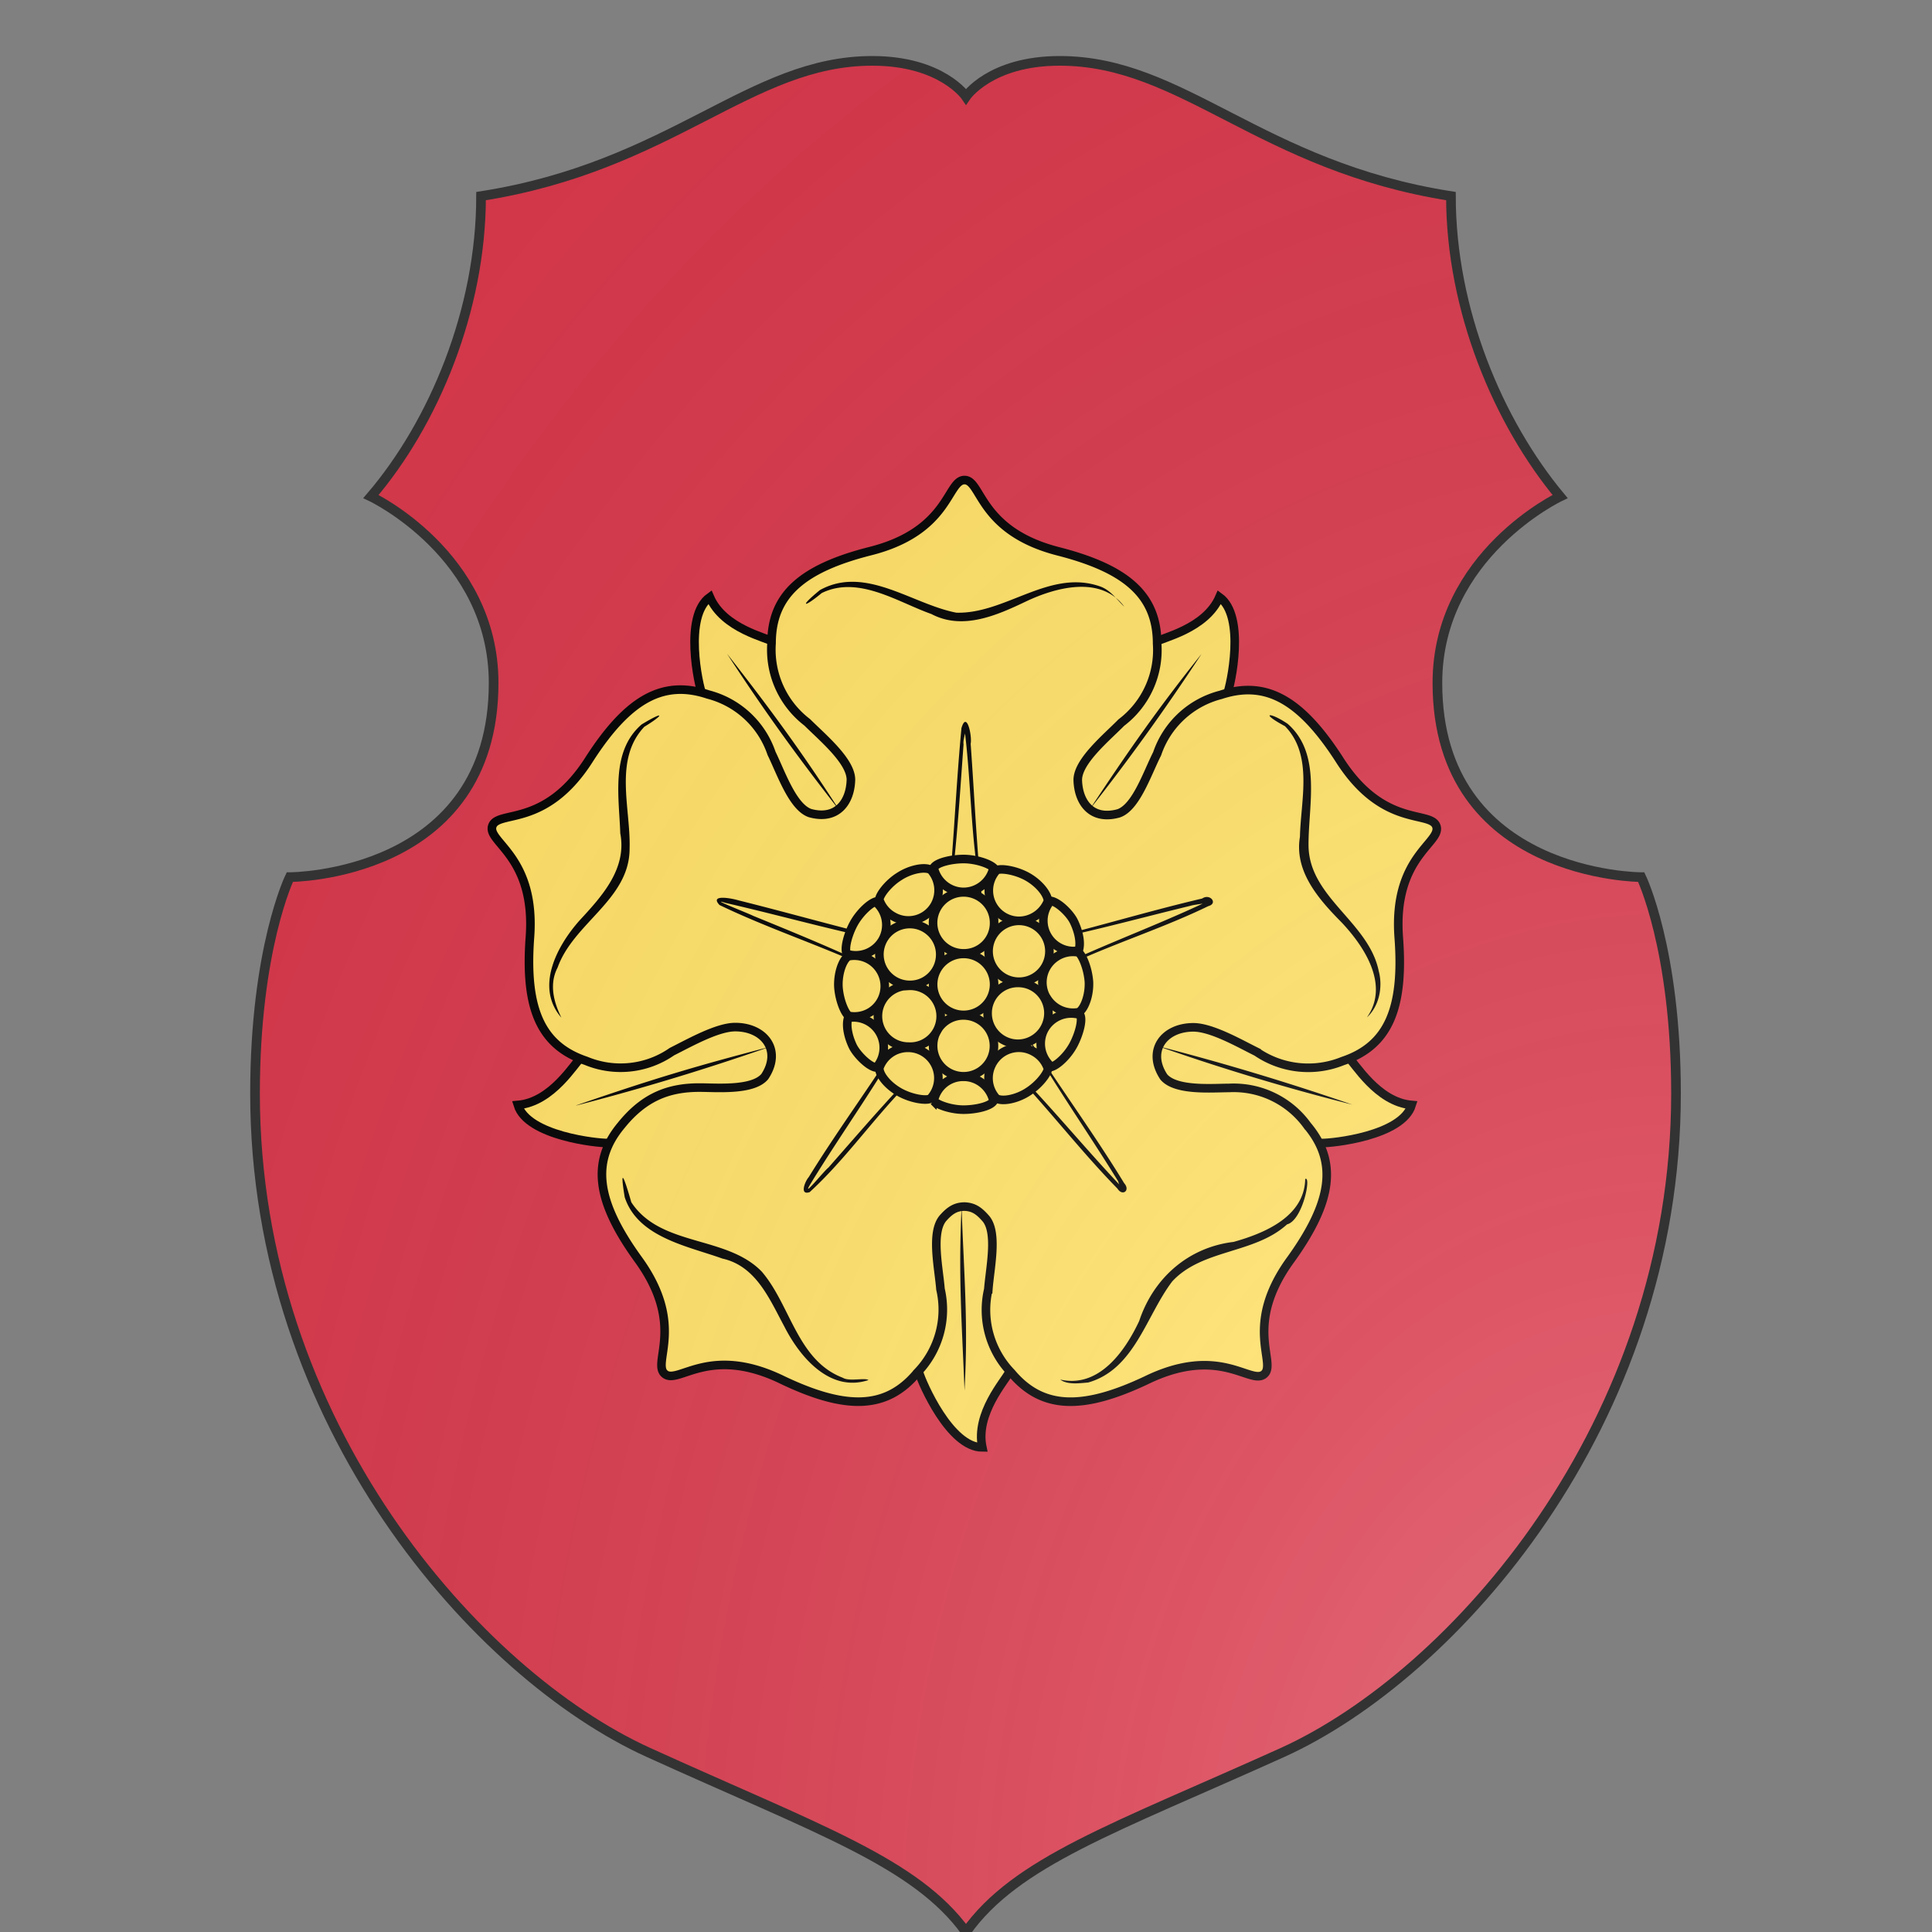 <svg id="coa212216342" width="500" height="500" viewBox="0 0 200 200" xmlns="http://www.w3.org/2000/svg" xmlns:x="http://www.w3.org/1999/xlink"><rect x="0" y="0" width="200" height="200" fill="#808080" stroke="none"/><defs><clipPath id="polish_coa212216342"><path d="m 90.3,6.3 c -12.7,0 -20.7,10.9 -40.5,14 0,11.8 -4.9,23.5 -11.4,31.1 0,0 12.7,6 12.7,19.3 C 51.1,90.8 30,90.8 30,90.8 c 0,0 -3.6,7.4 -3.6,22.4 0,34.3 23.1,60.2 40.7,68.2 17.6,8 27.7,11.4 32.9,18.6 5.2,-7.3 15.3,-10.7 32.8,-18.6 17.6,-8 40.7,-33.9 40.7,-68.2 0,-15 -3.6,-22.4 -3.6,-22.4 0,0 -21.1,0 -21.1,-20.1 0,-13.3 12.7,-19.3 12.7,-19.3 C 155.1,43.7 150.2,32.1 150.2,20.3 130.4,17.2 122.5,6.3 109.7,6.3 102.5,6.3 100,10 100,10 c 0,0 -2.5,-3.7 -9.7,-3.7 z"/></clipPath><g id="rose_coa212216342" stroke-width=".7"><path d="M106.1 117.84c-1.17 7.44-2.33 14.72-2.6 15.3-.3.66-2.76 3.33-2.17 6.1-2.65 0-4.91-5.27-5.15-6.08-.12-.4-1.39-8.3-2.62-16.1m21.78-17.67c7.4 3.63 15.32 7.6 15.82 8.05.55.47 2.36 3.65 5.17 3.89-.78 2.53-6.5 3.12-7.34 3.1-.46-.03-9.26-1.29-17.5-2.5m-9.06-25.49c5.85-5.96 12.31-12.46 12.9-12.81.65-.39 4.2-1.1 5.33-3.7 2.15 1.55.93 7.16.62 7.95-.17.42-4.25 8.6-8.02 16.15m-28.84 5.39c-7.38 3.63-15.25 7.56-15.78 8.02-.55.47-2.36 3.65-5.17 3.89.78 2.53 6.51 3.12 7.35 3.1.42-.03 8.4-1.17 16.22-2.32m9.28-26.72c-5.56-5.65-11.3-11.43-11.88-11.76-.64-.39-4.2-1.1-5.32-3.7-2.15 1.55-.93 7.16-.62 7.95.14.38 3.58 7.25 7.04 14.17"/><path d="M101.62 120.59c.98 1.16.33 4.03.2 5.77a7.37 7.37 0 001.88 6.8c2.5 2.98 5.77 3.07 10.97.62 6.01-2.94 8.52.4 9.62-.5 1.1-.9-1.77-3.96 2.2-9.38 3.36-4.68 3.83-7.92 1.33-10.9a7.4 7.4 0 00-6.38-3.06c-1.33 0-4.34.27-5.32-.9-1.42-2.15.03-4.04 2.41-4.04 1.49 0 3.75 1.3 5.16 2a7.46 7.46 0 007.01.75c3.7-1.24 5-4.25 4.58-10-.52-6.68 3.51-7.78 3.06-9.14-.45-1.33-4.34.2-7.92-5.46-3.13-4.85-5.97-6.47-9.66-5.25a7.41 7.41 0 00-5.18 4.8c-.8 1.57-1.72 4.39-3.15 4.86-2.18.6-3.27-.88-3.32-2.72 0-1.53 2.32-3.43 3.55-4.68a7.42 7.42 0 002.92-6.44c0-3.91-2.46-6.08-8.02-7.51-6.51-1.65-6.27-5.82-7.68-5.82-1.43 0-1.2 4.17-7.71 5.8-5.58 1.42-8.02 3.6-8.02 7.5a7.45 7.45 0 002.91 6.45c1.24 1.24 3.56 3.15 3.56 4.68-.05 1.84-1.15 3.31-3.32 2.72-1.43-.48-2.38-3.3-3.15-4.87a7.41 7.41 0 00-5.17-4.8c-3.7-1.24-6.54.4-9.67 5.25-3.58 5.68-7.47 4.13-7.92 5.47-.45 1.33 3.58 2.46 3.06 9.14-.41 5.75.88 8.75 4.58 10a7.33 7.33 0 007-.75c1.42-.71 3.69-2 5.16-2 2.36 0 3.83 1.88 2.41 4.03-.97 1.17-3.96.9-5.32.9-2.46 0-4.48.72-6.37 3.06-2.5 2.98-2.03 6.23 1.34 10.9 3.96 5.42 1.1 8.48 2.2 9.38 1.1.91 3.6-2.43 9.6.5 5.21 2.48 8.48 2.4 10.98-.61a7.38 7.38 0 001.89-6.8c-.14-1.75-.79-4.61.2-5.78.56-.64 1.04-.95 1.78-.95.74.04 1.17.35 1.72.98z"/><path fill="#000" stroke="none" d="M99.64 119.67c.2 5.63.55 9.37.24 14.94-.22-5.63-.51-9.3-.24-14.94zm16-13.14a206.46 206.46 0 0115.85 4.77 182.75 182.75 0 01-15.85-4.77zm-5.55-19.3c3.13-4.74 5.61-8.29 9.11-12.67a180.5 180.5 0 01-9.11 12.67zM80.53 74.56c3.42 4.36 6.22 8.17 9.15 12.75-3.42-4.37-6.12-8.1-9.15-12.75zm-12.3 36.8c5.97-2.06 9.68-3.19 15.74-4.76a196.68 196.68 0 01-15.74 4.77zm30.05-14.35c.68-5.45.83-10.94 1.35-16.4.43-1.47.88.66.75 1.28.36 4.92.54 9.86 1.17 14.76-.45-1.7-.55-3.68-.77-5.5-.43-3.6-.46-7.23-.95-10.82.38.19-.11 1.1-.03 1.6-.37 5.04-.65 10.1-1.52 15.08zm5.58 1.41c5.18-1.1 10.23-2.71 15.39-3.92.64-.44 1.32.4.5.62-3.5 1.7-7.24 2.9-10.78 4.5-1.42.55-2.91 1.36-4.25 1.83 4.83-2.61 10.05-4.38 14.99-6.73.4.16-1.04.24-1.44.38-4.8 1.16-9.54 2.51-14.41 3.32zm.58 6.4c2.69 4.38 5.78 8.5 8.45 12.88.53.59-.13 1.1-.54.45-2.84-2.9-5.34-6.13-8.11-9.1-.62-.76-2.3-2.34-2.21-2.51 3.79 3.54 7 7.61 10.56 11.37.56.59-.1.14-.18-.35-2.62-4.26-5.56-8.38-7.97-12.74zm-8.81-6.45c-5.14-.88-10.15-2.35-15.22-3.51-1.5-.46 1.83.84 2.24 1.05 4.13 1.69 8.27 3.37 12.22 5.44-.91-.29-1.94-.88-2.9-1.25-3.97-1.82-8.14-3.18-12.06-5.07-.86-.91 1.03-.54 1.55-.38 4.62 1.15 9.19 2.48 13.83 3.53l.34.19zm-.05 6.18c-2.45 4.57-5.53 8.75-8.23 13.17-.86 1.41 1.07-1.02 1.44-1.29 3-3.41 5.95-6.89 9.25-10.02-1.07 1.33-2.43 2.64-3.58 4.02-2.44 2.63-4.56 5.58-7.2 8-.87.3-.36-.92-.08-1.22 2.59-4.2 5.57-8.15 8.14-12.37l.26-.3zm17.32-33.84c-1.9-2.57-5.58-1.58-8.02-.42-2.35 1.12-5.15 2.37-7.7 1.02-2.77-.98-5.96-3.17-8.94-1.71-1.44 1.2-1.91 1.2-.15-.24 3.7-2.05 7.5 1.14 11.12 1.84 4 .12 7.58-3.57 11.69-2.15.86.28 1.4 1.09 2 1.66zm19.78 33.48c1.86-2.63-.2-5.77-2.07-7.75-1.83-1.85-3.87-4.14-3.39-6.97.06-2.94 1.1-6.65-1.22-9.02-2.1-1.12-1.24-1.18.22-.19 2.8 2.44 1.68 6.66 1.7 9.9.02 4.24 4.9 6.24 5.72 10.24.35 1.3.05 2.86-.96 3.79zm-25 29.52c3.15.72 5.28-2.3 6.44-4.78 1.16-3.49 4-6 7.69-6.44 2.5-.7 5.78-2.05 5.84-5.13.52-.28-.21 3.38-1.48 3.7-2.66 2.42-6.91 2-9.36 4.65-2.13 2.8-3.06 7.16-6.85 8.24-.72.06-1.69.2-2.28-.24zm-40.66-29.5c-2.16-2.48-.37-5.83 1.46-7.9 1.8-1.95 3.9-4.21 3.34-7.12-.1-2.99-.8-6.68 1.74-8.88 1.93-1.17 1.83-.79.22.19-2.52 2.67-1.1 6.67-1.2 9.93 0 4.15-4.57 6.05-5.87 9.7-.7 1.34-.32 2.81.31 4.08zm25.03 29.54c-3.12 1.04-5.58-1.85-6.85-4.35-1.2-2.22-2.3-4.94-5.05-5.55-2.84-1.02-6.9-1.73-7.97-5.01-.45-2.76.02-1.39.54.42 2.4 3.65 7.77 2.68 10.64 5.66 2.35 2.75 2.89 7.22 6.59 8.64.53.33 1.8-.02 2.1.19z"/><path d="M99.8 109.03c1.2 0 2.2.86 2.44 1.99-.27.43-1.48.69-2.44.69-.95 0-2.02-.34-2.43-.7a2.44 2.44 0 012.43-1.98zm-4.55-2.36a2.47 2.47 0 011.84 4.15c-.39.17-1.53 0-2.48-.52-.96-.53-1.68-1.4-1.68-1.98a2.46 2.46 0 012.32-1.65zm-2.55 1.6a2.47 2.47 0 00-1.91-4.08l-.39.02c-.23.72.07 1.72.39 2.37.33.64 1.28 1.62 1.9 1.7zm7.1-14.31a2.5 2.5 0 01-2.43-1.98c.26-.43 1.48-.7 2.43-.7.96 0 2.03.34 2.44.7a2.5 2.5 0 01-2.44 1.98zm4.54 2.36a2.47 2.47 0 01-1.84-4.13c.36-.17 1.53 0 2.48.52.96.53 1.67 1.41 1.7 1.99a2.56 2.56 0 01-2.34 1.62z"/><path d="M106.9 94.7a2.47 2.47 0 001.9 4.08l.38-.03c.24-.71-.07-1.72-.38-2.36-.3-.64-1.26-1.6-1.9-1.7zm-9.58 6.8a2.48 2.48 0 114.97 0 2.48 2.48 0 01-4.97 0zm9.07 3.65a2.5 2.5 0 012.91-1.17c.24.42-.1 1.62-.55 2.46s-1.26 1.62-1.78 1.78a2.47 2.47 0 01-.58-3.07zm-4.25 2.81a2.46 2.46 0 013.37-.98 2.46 2.46 0 011.17 1.39c-.03.4-.74 1.33-1.65 1.9-.9.58-2.05.8-2.55.53a2.45 2.45 0 01-.34-2.84zM93.2 97.85a2.5 2.5 0 01-2.91 1.17c-.24-.43.1-1.63.55-2.46s1.26-1.62 1.78-1.8a2.47 2.47 0 01.58 3.09zM97.47 95a2.46 2.46 0 01-3.37.97 2.46 2.46 0 01-1.17-1.38c.03-.4.74-1.34 1.65-1.9.9-.58 2.05-.8 2.55-.53a2.49 2.49 0 01.34 2.84z"/><path d="M106.6 102.64a2.47 2.47 0 01.8-3.41 2.48 2.48 0 011.76-.34c.33.22.78 1.32.86 2.39.05 1.07-.34 2.17-.81 2.48a2.5 2.5 0 01-2.6-1.12zM93 100.33a2.47 2.47 0 01-.78 3.41 2.5 2.5 0 01-1.77.33c-.33-.21-.78-1.3-.85-2.38-.05-1.07.33-2.17.8-2.48.98-.2 2.03.21 2.6 1.12zm6.8 3.7a2.48 2.48 0 11-2.48 2.48 2.46 2.46 0 012.48-2.48zm0-10.03c1.36 0 2.49 1.1 2.49 2.48a2.46 2.46 0 01-2.49 2.49 2.48 2.48 0 110-4.97z"/><path d="M95.3 101.62a2.48 2.48 0 110 4.95 2.48 2.48 0 010-4.96zm.12-5.04c1.35 0 2.48 1.1 2.48 2.48a2.46 2.46 0 01-2.48 2.48 2.48 2.48 0 110-4.96zm8.9 4.7a2.48 2.48 0 110-4.96 2.48 2.48 0 010 4.96zm-.08 5.06a2.48 2.48 0 01-2.48-2.48 2.46 2.46 0 012.48-2.48 2.46 2.46 0 012.48 2.48 2.5 2.5 0 01-2.48 2.48z"/></g><radialGradient id="backlight" cx="100%" cy="100%" r="150%"><stop stop-color="#fff" stop-opacity=".3" offset="0"/><stop stop-color="#fff" stop-opacity=".15" offset=".25"/><stop stop-color="#000" stop-opacity="0" offset="1"/></radialGradient></defs><g clip-path="url(#polish_coa212216342)"><rect x="0" y="0" width="200" height="200" fill="#d7374a"/><g fill="#ffe066" stroke="#000"><use x:href="#rose_coa212216342" transform="translate(-27 -27) scale(1.27)"/></g></g><path d="m 90.3,6.3 c -12.7,0 -20.7,10.9 -40.5,14 0,11.8 -4.9,23.5 -11.4,31.1 0,0 12.7,6 12.7,19.3 C 51.1,90.8 30,90.8 30,90.8 c 0,0 -3.6,7.4 -3.6,22.4 0,34.3 23.1,60.2 40.7,68.2 17.6,8 27.7,11.4 32.9,18.6 5.2,-7.3 15.3,-10.7 32.8,-18.6 17.6,-8 40.7,-33.9 40.7,-68.2 0,-15 -3.6,-22.4 -3.6,-22.4 0,0 -21.1,0 -21.1,-20.1 0,-13.3 12.7,-19.3 12.7,-19.3 C 155.1,43.7 150.2,32.1 150.2,20.3 130.4,17.2 122.5,6.3 109.7,6.3 102.5,6.3 100,10 100,10 c 0,0 -2.5,-3.7 -9.7,-3.7 z" fill="url(#backlight)" stroke="#333"/></svg>